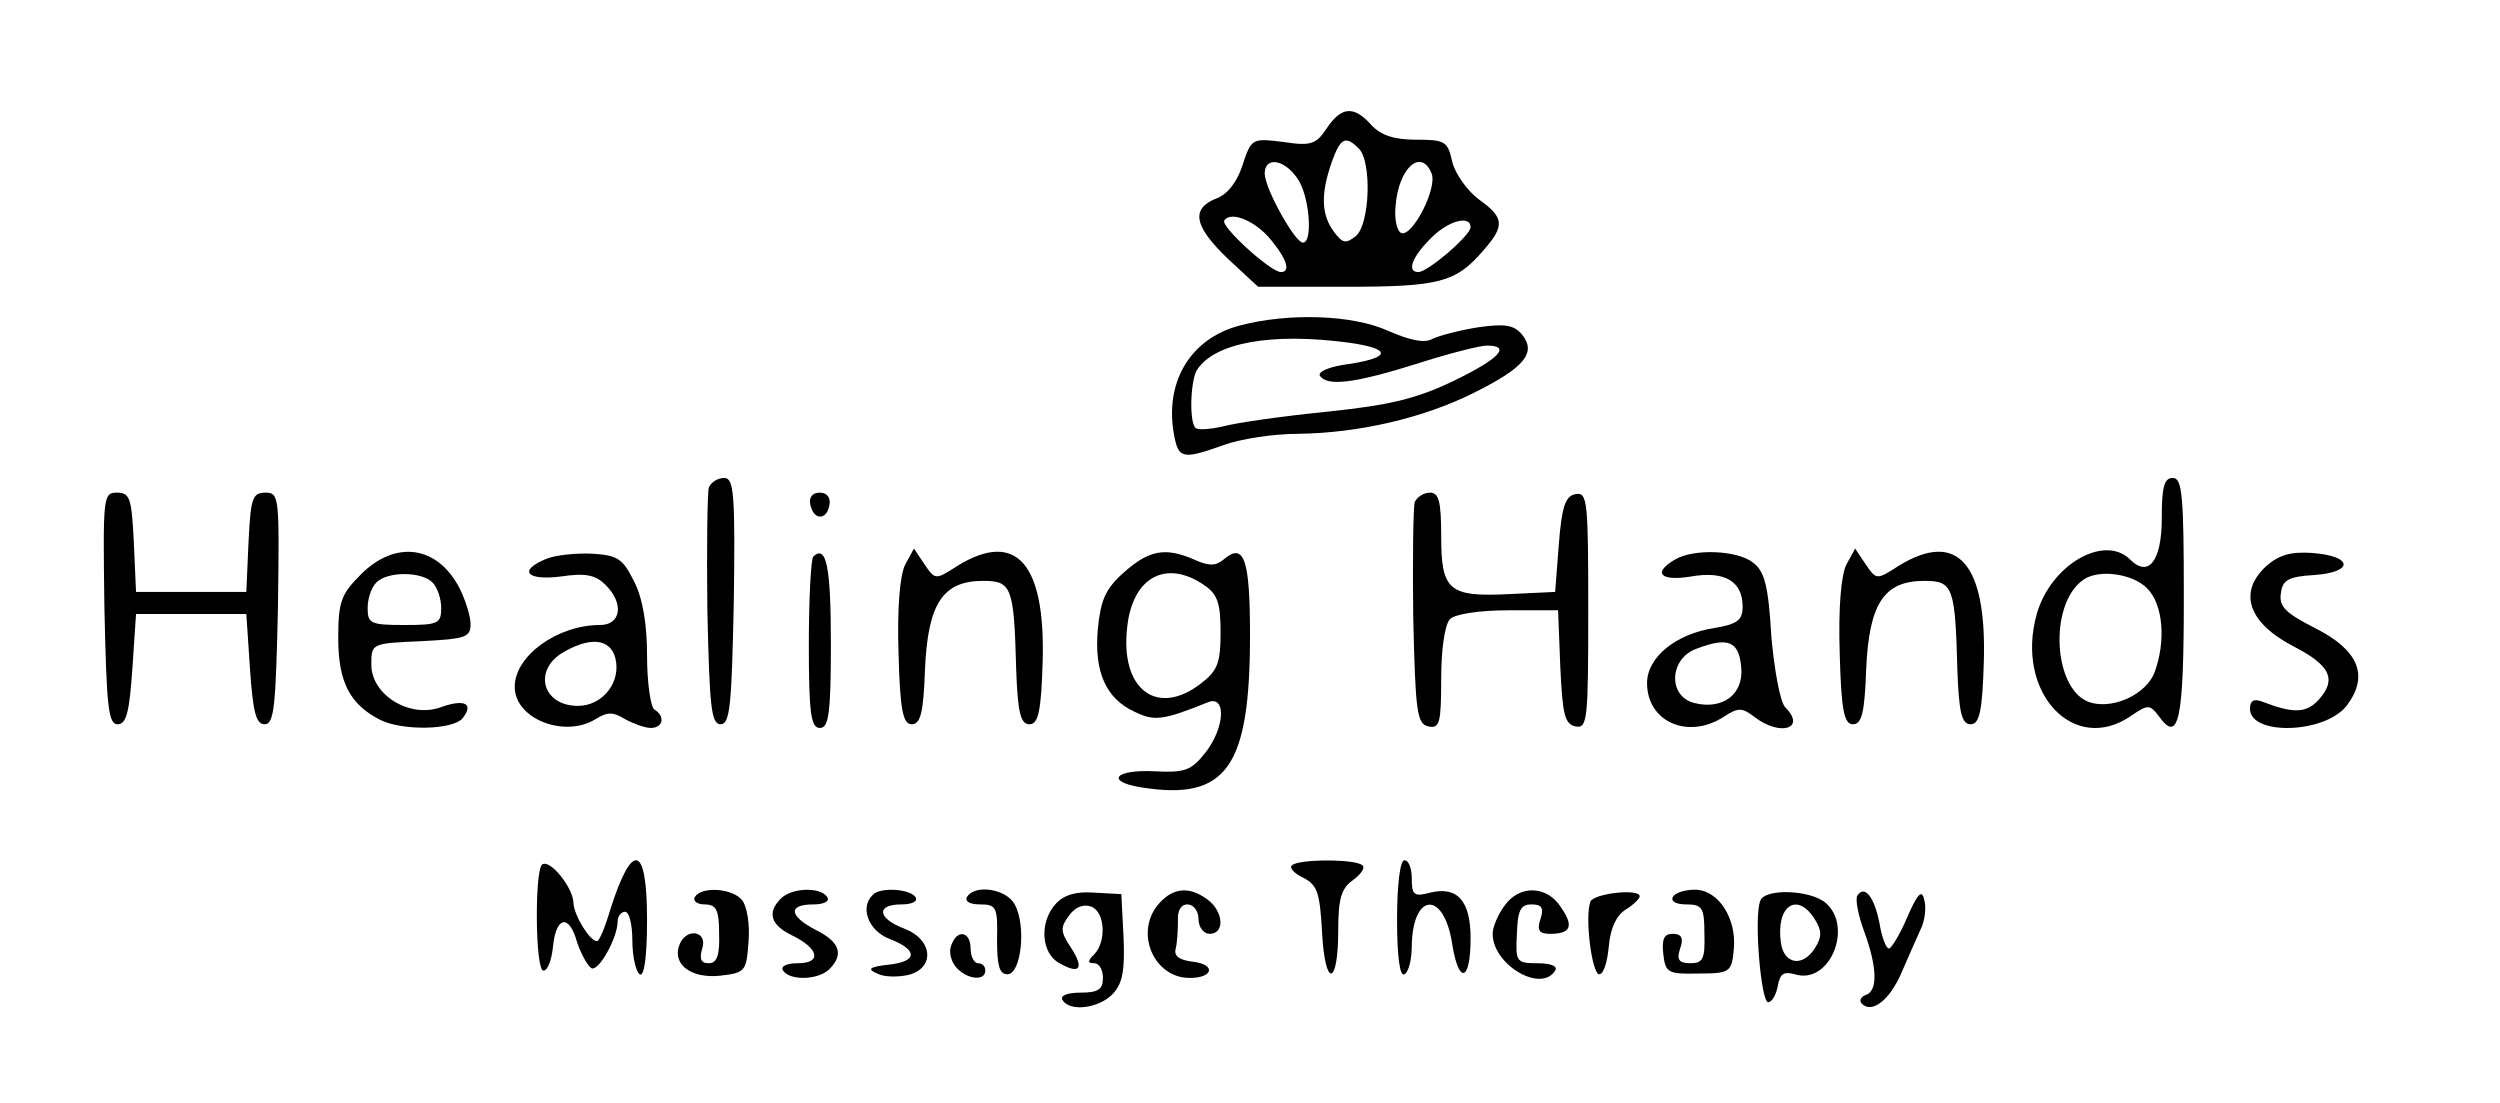 <?xml version="1.0" standalone="no"?>
<!DOCTYPE svg PUBLIC "-//W3C//DTD SVG 20010904//EN"
 "http://www.w3.org/TR/2001/REC-SVG-20010904/DTD/svg10.dtd">
<svg version="1.0" xmlns="http://www.w3.org/2000/svg"
 width="340pt" height="150pt" viewBox="0 0 340 150"
 preserveAspectRatio="xMidYMid meet">

<g transform="translate(0,150) scale(0.1,-0.1)"
fill="#000000" stroke="none">
<path d="M1804 1325 c-14 -21 -21 -24 -59 -18 -42 5 -43 5 -55 -31 -7 -23 -21
-41 -36 -46 -35 -14 -30 -38 16 -82 l41 -38 120 0 c127 0 149 6 186 49 30 34
29 45 -6 70 -16 12 -32 35 -36 51 -6 28 -10 30 -49 30 -30 0 -48 6 -61 20 -24
27 -41 25 -61 -5z m44 -27 c18 -18 15 -103 -4 -119 -14 -11 -18 -10 -30 6 -17
23 -18 51 -3 94 12 34 19 37 37 19z m-84 -40 c17 -23 22 -88 8 -88 -11 0 -52
74 -52 94 0 23 26 20 44 -6z m183 6 c8 -20 -26 -86 -41 -81 -6 2 -10 19 -8 37
4 52 35 79 49 44z m-217 -92 c21 -26 25 -42 12 -42 -14 0 -82 62 -77 70 9 14
44 -1 65 -28z m270 19 c0 -11 -58 -61 -71 -61 -16 0 -9 20 16 45 24 25 55 33
55 16z"/>
<path d="M1685 1057 c-67 -18 -102 -78 -88 -150 6 -31 12 -32 68 -12 22 8 67
15 100 15 82 1 170 21 240 56 68 34 85 54 65 79 -11 13 -23 15 -59 10 -25 -4
-53 -11 -63 -16 -11 -6 -30 -2 -60 11 -48 22 -136 25 -203 7z m149 -23 c58 -8
59 -20 1 -29 -25 -3 -43 -10 -40 -16 10 -15 48 -10 131 16 43 14 87 25 96 25
34 0 17 -18 -45 -48 -50 -24 -86 -33 -173 -42 -60 -6 -123 -15 -141 -20 -18
-4 -34 -5 -37 -2 -9 8 -7 65 2 79 24 37 101 51 206 37z"/>
<path d="M964 837 c-2 -7 -3 -82 -2 -167 3 -130 5 -155 18 -155 13 0 15 26 18
168 2 146 0 167 -13 167 -9 0 -18 -6 -21 -13z"/>
<path d="M2940 795 c0 -58 -18 -81 -43 -56 -35 35 -108 -7 -127 -74 -30 -107
51 -193 129 -138 22 15 25 15 37 -1 27 -38 34 -6 34 160 0 139 -2 164 -15 164
-12 0 -15 -13 -15 -55z m-20 -95 c22 -22 26 -72 10 -115 -11 -28 -53 -49 -85
-41 -53 13 -60 135 -11 168 21 14 66 8 86 -12z"/>
<path d="M142 673 c3 -133 5 -158 18 -158 12 0 16 17 20 75 l5 75 75 0 75 0 5
-75 c4 -58 8 -75 20 -75 13 0 15 25 18 158 2 151 2 157 -17 157 -18 0 -20 -8
-23 -67 l-3 -68 -75 0 -75 0 -3 68 c-3 59 -5 67 -23 67 -19 0 -19 -6 -17 -157z"/>
<path d="M1102 814 c4 -21 22 -23 26 -1 2 10 -3 17 -13 17 -10 0 -15 -6 -13
-16z"/>
<path d="M1924 817 c-2 -7 -3 -78 -2 -157 3 -129 5 -145 21 -148 15 -3 17 5
17 65 0 40 5 74 12 81 7 7 40 12 80 12 l67 0 3 -77 c3 -65 6 -78 21 -81 16 -3
17 10 17 158 0 148 -1 161 -17 158 -14 -2 -19 -17 -23 -68 l-5 -65 -63 -3
c-82 -4 -92 5 -92 79 0 46 -3 59 -15 59 -9 0 -18 -6 -21 -13z"/>
<path d="M491 719 c-27 -27 -31 -37 -31 -87 0 -60 16 -90 57 -111 30 -15 98
-14 112 2 16 20 3 27 -30 15 -42 -15 -94 17 -94 58 0 29 0 29 68 32 59 3 67 5
67 23 0 11 -7 33 -15 49 -30 58 -87 66 -134 19z m97 -11 c7 -7 12 -22 12 -35
0 -21 -4 -23 -50 -23 -46 0 -50 2 -50 23 0 13 5 28 12 35 15 15 61 15 76 0z"/>
<path d="M743 740 c-39 -16 -27 -30 20 -24 33 5 47 2 60 -11 26 -25 22 -55 -7
-55 -58 0 -116 -42 -116 -84 0 -44 68 -70 110 -44 16 10 24 10 40 0 11 -6 27
-12 35 -12 17 0 20 16 5 25 -5 3 -10 36 -10 73 0 44 -6 79 -18 102 -15 30 -22
35 -57 37 -22 1 -50 -2 -62 -7z m95 -141 c4 -31 -21 -59 -52 -59 -49 0 -62 50
-18 74 39 22 66 16 70 -15z"/>
<path d="M1106 743 c-3 -3 -6 -57 -6 -120 0 -94 3 -113 15 -113 12 0 15 19 15
114 0 105 -6 136 -24 119z"/>
<path d="M1231 732 c-7 -14 -11 -58 -9 -120 2 -78 6 -97 18 -97 12 0 16 16 18
75 4 89 24 120 79 120 39 0 42 -8 45 -120 2 -59 6 -75 18 -75 12 0 16 17 18
85 4 134 -36 179 -115 131 -31 -20 -31 -20 -46 2 l-14 21 -12 -22z"/>
<path d="M1529 722 c-26 -23 -32 -38 -36 -78 -5 -58 11 -94 50 -112 27 -13 38
-12 100 13 25 10 23 -35 -4 -69 -19 -24 -28 -27 -68 -25 -55 3 -69 -14 -18
-22 115 -18 147 27 147 207 0 104 -8 127 -36 103 -11 -9 -20 -9 -40 0 -39 17
-61 13 -95 -17z m109 -18 c18 -12 22 -25 22 -64 0 -41 -4 -52 -26 -69 -60 -47
-111 -9 -101 76 7 68 53 93 105 57z"/>
<path d="M2278 739 c-31 -18 -20 -30 22 -23 46 8 70 -7 70 -41 0 -18 -7 -24
-38 -29 -53 -8 -92 -40 -92 -75 0 -53 56 -77 104 -46 20 13 25 13 42 0 35 -27
71 -16 42 13 -7 7 -15 51 -19 97 -4 68 -9 88 -25 100 -22 17 -81 19 -106 4z
m90 -146 c4 -37 -25 -59 -64 -49 -36 9 -34 61 4 74 42 16 57 10 60 -25z"/>
<path d="M2511 732 c-7 -14 -11 -58 -9 -120 2 -78 6 -97 18 -97 12 0 16 16 18
75 4 89 24 120 79 120 39 0 42 -8 45 -120 2 -59 6 -75 18 -75 12 0 16 17 18
85 4 134 -36 179 -115 131 -31 -20 -31 -20 -46 2 l-14 21 -12 -22z"/>
<path d="M3082 730 c-39 -36 -24 -78 39 -110 48 -25 57 -44 33 -71 -17 -19
-34 -20 -78 -3 -11 4 -16 1 -16 -10 0 -37 103 -34 132 5 30 40 16 75 -44 105
-39 20 -49 29 -46 47 2 18 10 23 46 25 54 4 52 26 -4 30 -29 2 -45 -3 -62 -18z"/>
<path d="M737 324 c-10 -11 -9 -144 2 -144 6 0 11 14 13 32 4 42 22 46 33 6 6
-17 15 -33 20 -35 10 -3 35 42 35 64 0 7 5 13 10 13 6 0 10 -18 10 -39 0 -22
5 -43 10 -46 6 -4 10 23 10 74 0 103 -20 108 -50 14 -7 -24 -15 -43 -18 -43
-10 0 -31 35 -32 51 0 22 -33 62 -43 53z"/>
<path d="M1757 323 c-4 -3 3 -11 16 -17 19 -10 22 -21 25 -74 4 -76 22 -74 22
3 0 42 4 57 20 68 11 8 17 17 13 20 -8 9 -88 9 -96 0z"/>
<path d="M1900 249 c0 -51 4 -78 10 -74 6 3 10 21 10 38 1 74 44 76 55 3 9
-56 25 -51 25 8 0 51 -18 71 -55 62 -22 -6 -25 -3 -25 19 0 14 -4 25 -10 25
-6 0 -10 -34 -10 -81z"/>
<path d="M945 280 c-3 -5 3 -10 13 -10 16 0 20 -7 20 -40 1 -29 -3 -40 -14
-40 -11 0 -13 6 -9 20 8 24 -22 29 -31 5 -10 -26 15 -46 55 -42 35 4 36 6 39
46 2 23 -2 49 -9 57 -13 16 -55 19 -64 4z"/>
<path d="M1062 278 c-19 -19 -14 -36 15 -50 37 -18 41 -38 8 -38 -15 0 -24 -4
-20 -10 9 -14 48 -13 63 2 20 20 14 37 -18 53 -37 19 -39 35 -4 35 14 0 23 4
19 10 -9 14 -48 13 -63 -2z"/>
<path d="M1187 283 c-18 -17 -6 -49 23 -60 39 -15 38 -31 -2 -35 -26 -3 -29
-6 -15 -12 9 -5 28 -5 42 -2 37 9 34 48 -5 63 -37 14 -39 33 -4 33 14 0 23 4
19 10 -7 11 -48 14 -58 3z"/>
<path d="M1315 280 c-3 -6 4 -10 18 -10 22 0 24 -4 23 -47 0 -36 3 -48 14 -48
19 0 26 66 10 95 -11 21 -54 28 -65 10z"/>
<path d="M1436 271 c-23 -25 -20 -68 5 -81 28 -16 34 -7 15 22 -14 21 -14 27
-2 43 8 11 19 16 30 12 19 -7 21 -48 4 -65 -9 -9 -9 -12 0 -12 7 0 12 -9 12
-20 0 -16 -7 -20 -31 -20 -17 0 -28 -4 -24 -10 10 -17 51 -11 69 9 13 14 16
33 14 77 l-3 58 -37 2 c-24 2 -41 -3 -52 -15z"/>
<path d="M1577 272 c-35 -38 -9 -102 41 -102 32 0 36 18 5 22 -19 2 -27 8 -24
18 2 8 3 25 3 38 -1 13 4 22 13 22 8 0 15 -9 15 -20 0 -11 7 -20 15 -20 21 0
19 30 -2 46 -25 19 -47 17 -66 -4z"/>
<path d="M2046 268 c-9 -12 -16 -29 -16 -38 0 -42 66 -81 85 -50 4 6 -6 10
-24 10 -29 0 -30 2 -28 40 1 32 5 40 20 40 14 0 17 -5 12 -20 -5 -15 -2 -20
13 -20 28 0 33 10 15 36 -19 30 -57 31 -77 2z"/>
<path d="M2163 274 c-8 -21 2 -99 12 -99 6 0 11 17 13 38 2 24 10 42 23 50 10
6 19 15 19 18 0 11 -62 4 -67 -7z"/>
<path d="M2275 280 c-3 -6 5 -10 18 -10 22 0 25 -4 25 -40 1 -34 -2 -40 -19
-40 -16 0 -19 5 -14 20 5 14 2 20 -10 20 -12 0 -15 -7 -13 -27 3 -26 6 -28 48
-27 43 0 45 2 48 33 4 42 -21 81 -53 81 -13 0 -27 -4 -30 -10z"/>
<path d="M2394 275 c-9 -22 1 -140 11 -138 6 1 11 12 13 23 3 16 8 19 23 15
47 -15 80 64 42 97 -21 18 -83 20 -89 3z m74 -25 c10 -16 10 -24 0 -40 -17
-26 -42 -21 -46 8 -7 50 22 70 46 32z"/>
<path d="M2526 282 c-3 -5 1 -26 9 -48 18 -49 19 -81 3 -87 -7 -2 -10 -8 -6
-12 14 -14 38 5 54 42 9 21 21 48 26 59 6 12 8 30 5 40 -3 15 -9 9 -23 -23
-10 -24 -22 -43 -25 -43 -4 0 -10 16 -13 35 -7 35 -20 52 -30 37z"/>
<path d="M1294 215 c-4 -8 -1 -22 6 -30 14 -17 40 -20 40 -5 0 6 -4 10 -10 10
-5 0 -10 9 -10 20 0 23 -18 27 -26 5z"/>
</g>
</svg>
